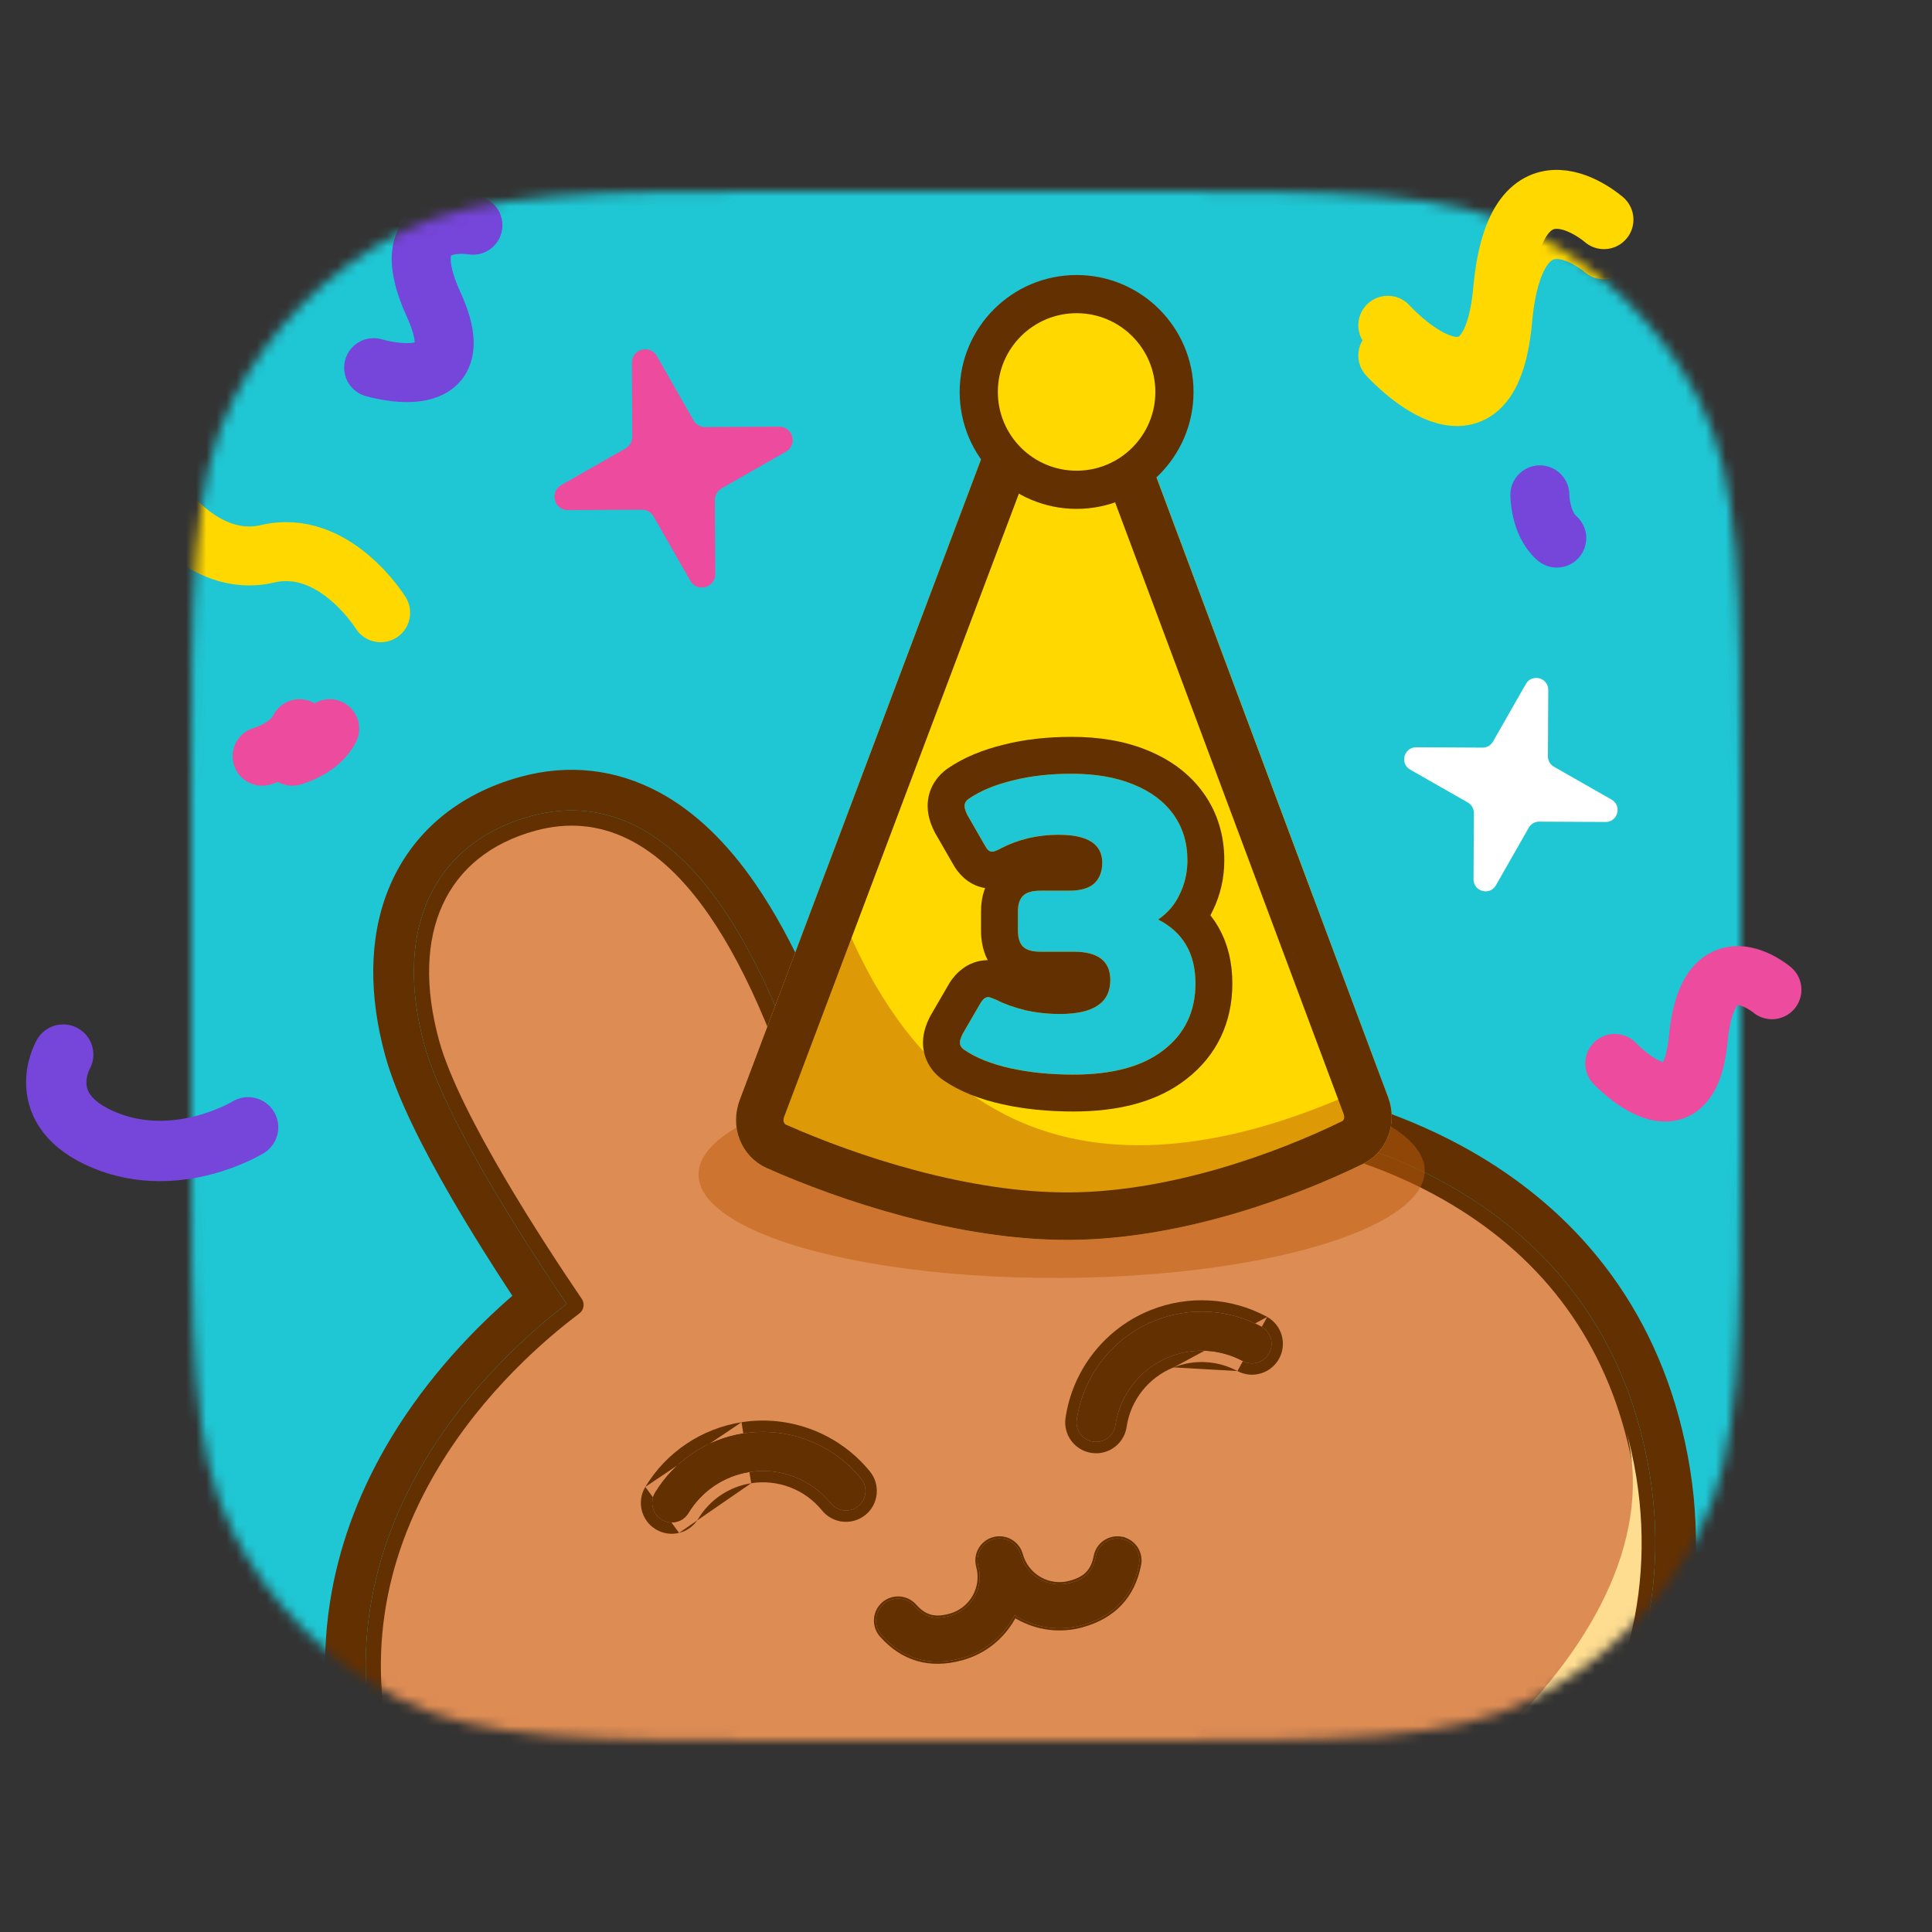 <svg xmlns="http://www.w3.org/2000/svg" width="192" height="192" fill="none" viewBox="0 0 192 192"><rect x="0" y="0" width="192" height="192" fill="#333333" stroke="none"/><mask id="mask0_520_268" style="mask-type:alpha" width="154" height="154" x="19" y="19" maskUnits="userSpaceOnUse"><path fill="#EFF3F5" d="M19 79.8C19 58.518 19 47.877 23.142 39.748C26.785 32.598 32.598 26.785 39.748 23.142C47.877 19 58.518 19 79.8 19H112.2C133.482 19 144.123 19 152.252 23.142C159.402 26.785 165.215 32.598 168.858 39.748C173 47.877 173 58.518 173 79.8V112.2C173 133.482 173 144.123 168.858 152.252C165.215 159.402 159.402 165.215 152.252 168.858C144.123 173 133.482 173 112.2 173H79.8C58.518 173 47.877 173 39.748 168.858C32.598 165.215 26.785 159.402 23.142 152.252C19 144.123 19 133.482 19 112.2V79.8Z"/></mask><g mask="url(#mask0_520_268)"><g clip-path="url(#clip0_520_268)"><rect width="166" height="166" fill="#1FC7D4" transform="translate(10 15)"/><path fill="#633001" d="M102.38 70.655C111.098 68.264 116.89 73.668 119.355 82.66C121.315 89.806 120.577 105.401 120.195 111.499C120.162 112.163 120.387 112.813 120.82 113.317C121.256 113.82 121.868 114.139 122.528 114.206C130.27 115.047 153.647 119.48 159.98 142.579C166.65 166.905 150.732 190.995 112.105 201.616L112.009 201.643C73.363 212.187 47.388 199.602 40.719 175.276C34.05 150.949 52.256 136.435 58.465 131.77C58.998 131.375 59.362 130.789 59.481 130.134C59.596 129.479 59.458 128.806 59.091 128.252C55.653 123.201 47.065 110.163 45.106 103.016C42.641 94.024 44.88 86.419 53.585 84.033C66.133 80.592 74.13 97.507 79.583 116.524C79.756 117.138 80.164 117.651 80.717 117.964C81.267 118.281 81.92 118.361 82.536 118.196L94.897 114.807C95.51 114.635 96.027 114.234 96.343 113.68C96.659 113.131 96.748 112.479 96.583 111.863C91.58 92.725 89.828 74.096 102.376 70.656M101.571 67.72C97.792 68.756 94.864 70.964 92.865 74.284C91.169 77.102 90.158 80.765 89.86 85.168C89.397 92.008 90.583 100.801 93.482 112.036L82.337 115.092C79.104 103.951 75.639 95.782 71.752 90.132C69.251 86.497 66.513 83.864 63.616 82.303C60.204 80.467 56.557 80.061 52.78 81.097C47.708 82.487 44.096 85.533 42.333 89.91C40.785 93.752 40.728 98.562 42.17 103.823C44.124 110.95 51.752 122.858 56.314 129.583C52.897 132.193 46.826 137.484 42.28 145.044C39.611 149.481 37.82 154.123 36.952 158.841C35.914 164.488 36.193 170.289 37.782 176.083C39.575 182.625 42.667 188.377 46.969 193.176C51.305 198.013 56.779 201.777 63.24 204.365C69.794 206.989 77.274 208.36 85.474 208.44C93.934 208.522 103.131 207.225 112.811 204.584L112.911 204.556C122.586 201.895 131.161 198.324 138.396 193.939C145.409 189.689 151.145 184.694 155.443 179.094C159.679 173.575 162.468 167.542 163.732 161.168C164.985 154.844 164.712 148.321 162.918 141.778C161.329 135.984 158.613 130.851 154.842 126.522C151.691 122.906 147.782 119.825 143.228 117.37C135.451 113.176 127.535 111.726 123.263 111.229C123.756 103.119 124.246 88.984 122.292 81.859C120.85 76.597 118.351 72.487 115.063 69.974C111.316 67.108 106.652 66.331 101.576 67.722L101.571 67.72Z"/><path fill="#633001" fill-rule="evenodd" d="M116.165 111.274L116.167 111.247C116.355 108.238 116.629 102.912 116.617 97.482C116.604 91.911 116.284 86.722 115.463 83.727C114.368 79.735 112.665 77.051 110.761 75.595C109.02 74.264 106.723 73.649 103.447 74.547L102.644 71.615L102.64 71.616L103.444 74.548C101.337 75.126 99.936 76.267 98.932 77.936C97.859 79.718 97.153 82.266 96.925 85.645C96.466 92.441 98.009 101.355 100.486 110.834C100.924 112.487 100.682 114.228 99.844 115.688C98.996 117.171 97.607 118.238 95.988 118.693L95.976 118.696L83.59 122.092L83.578 122.095C81.965 122.527 80.214 122.328 78.716 121.469C77.263 120.643 76.168 119.277 75.701 117.629C73 108.211 69.781 99.756 65.92 94.145C64 91.355 62.093 89.524 60.261 88.538C58.546 87.615 56.759 87.347 54.652 87.925C51.385 88.821 49.721 90.521 48.9 92.556C48.003 94.781 47.904 97.959 48.998 101.949C49.819 104.944 52.19 109.571 55.02 114.37C57.779 119.047 60.731 123.488 62.428 125.98L62.443 126.002L62.457 126.025C63.398 127.447 63.749 129.169 63.456 130.833L63.454 130.844L63.452 130.855C63.152 132.508 62.237 133.994 60.88 135.003C54.633 139.698 38.703 152.658 44.611 174.209C47.609 185.141 54.876 193.385 65.873 197.789C76.982 202.238 92.19 202.866 110.942 197.75C110.943 197.75 110.945 197.749 110.947 197.749L111.749 200.69L111.841 200.665M112.009 201.643C112.009 201.643 112.009 201.643 112.009 201.643L112.105 201.616C121.761 198.961 129.997 195.465 136.817 191.333C143.637 187.201 149.039 182.435 153.027 177.24C153.027 177.24 153.027 177.24 153.027 177.24C157.014 172.045 159.586 166.422 160.745 160.577C160.744 160.577 160.745 160.577 160.745 160.577C161.903 154.732 161.648 148.664 159.981 142.583C159.981 142.581 159.981 142.58 159.98 142.579C158.398 136.805 155.75 132.198 152.547 128.521C152.547 128.521 152.547 128.521 152.547 128.521C149.344 124.844 145.587 122.097 141.785 120.047C141.785 120.047 141.785 120.047 141.785 120.047C134.423 116.076 126.896 114.713 122.911 114.249C122.779 114.234 122.652 114.219 122.528 114.206C121.868 114.139 121.256 113.82 120.82 113.317C120.387 112.813 120.162 112.163 120.195 111.499C120.204 111.353 120.214 111.201 120.223 111.044C120.611 104.658 121.267 89.64 119.356 82.664C119.356 82.663 119.356 82.661 119.355 82.66C118.123 78.166 116.06 74.568 113.216 72.392C113.216 72.391 113.215 72.391 113.215 72.391C110.369 70.213 106.74 69.459 102.38 70.655L102.376 70.656C101.555 70.881 100.794 71.171 100.092 71.523C98.114 72.513 96.597 73.987 95.474 75.854C95.474 75.854 95.474 75.854 95.474 75.854C93.952 78.383 93.15 81.633 92.898 85.373C92.403 92.699 94.013 101.908 96.43 111.275C96.481 111.471 96.532 111.667 96.583 111.863C96.748 112.479 96.659 113.131 96.343 113.68C96.027 114.234 95.51 114.635 94.897 114.807L82.536 118.196C81.92 118.361 81.267 118.281 80.717 117.964C80.164 117.651 79.756 117.138 79.583 116.524C79.528 116.329 79.471 116.134 79.415 115.94C76.718 106.648 73.407 97.906 69.245 91.857C69.245 91.857 69.245 91.857 69.245 91.857C67.12 88.769 64.773 86.382 62.174 84.983C62.173 84.983 62.173 84.983 62.172 84.983C59.573 83.584 56.721 83.173 53.585 84.033C49.232 85.226 46.496 87.724 45.157 91.047C43.817 94.371 43.873 98.52 45.106 103.016C45.106 103.017 45.106 103.018 45.106 103.018C47.02 109.993 55.244 122.578 58.834 127.874C58.923 128.004 59.009 128.13 59.091 128.252C59.458 128.806 59.596 129.479 59.481 130.134C59.362 130.789 58.998 131.375 58.465 131.77C58.366 131.844 58.264 131.921 58.16 132C54.931 134.442 48.957 139.254 44.589 146.433C44.589 146.433 44.589 146.433 44.589 146.433C42.348 150.116 40.53 154.422 39.723 159.351C39.723 159.351 39.723 159.351 39.723 159.351C38.948 164.085 39.106 169.394 40.719 175.276C40.719 175.277 40.719 175.277 40.719 175.278C42.387 181.359 45.261 186.707 49.238 191.142C53.215 195.578 58.294 199.102 64.373 201.536C64.373 201.536 64.373 201.536 64.373 201.536C70.452 203.97 77.53 205.315 85.504 205.392C93.477 205.47 102.345 204.279 112.005 201.644C112.006 201.644 112.008 201.643 112.009 201.643ZM112.811 204.584C103.131 207.225 93.934 208.522 85.474 208.44C77.274 208.36 69.794 206.989 63.24 204.365C56.779 201.777 51.305 198.013 46.969 193.176C42.667 188.377 39.575 182.625 37.782 176.083C37.781 176.083 37.781 176.082 37.781 176.081C36.193 170.288 35.914 164.488 36.952 158.841C37.82 154.123 39.611 149.481 42.28 145.044C46.496 138.032 52.024 132.973 55.531 130.193C55.543 130.183 55.556 130.174 55.568 130.164C55.828 129.958 56.078 129.764 56.314 129.583C56.313 129.581 56.311 129.578 56.309 129.575C56.304 129.569 56.3 129.562 56.295 129.555C56.129 129.31 55.958 129.057 55.784 128.799C55.775 128.785 55.765 128.771 55.756 128.757C51.154 121.919 44.047 110.667 42.17 103.823C42.17 103.823 42.17 103.822 42.17 103.821C40.728 98.561 40.786 93.752 42.333 89.91C44.096 85.533 47.708 82.487 52.78 81.097C56.557 80.061 60.204 80.467 63.616 82.303C66.513 83.864 69.251 86.497 71.752 90.132C75.528 95.62 78.905 103.485 82.058 114.142C82.07 114.179 82.081 114.217 82.092 114.254C82.174 114.532 82.255 114.811 82.337 115.092L93.482 112.036C93.482 112.035 93.482 112.034 93.481 112.033C93.409 111.751 93.337 111.47 93.266 111.191C93.257 111.153 93.247 111.115 93.237 111.077C90.516 100.299 89.41 91.812 89.86 85.168C90.158 80.765 91.169 77.102 92.865 74.284C94.864 70.964 97.792 68.756 101.571 67.72L101.576 67.722C106.652 66.331 111.316 67.108 115.063 69.974C118.35 72.486 120.849 76.596 122.291 81.855C122.292 81.856 122.292 81.858 122.292 81.859C124.168 88.701 123.791 102.006 123.322 110.233C123.321 110.25 123.32 110.267 123.319 110.283C123.301 110.594 123.283 110.898 123.265 111.194C123.264 111.203 123.264 111.211 123.263 111.219C123.263 111.222 123.263 111.225 123.263 111.229C123.558 111.263 123.871 111.302 124.201 111.346C124.216 111.348 124.232 111.35 124.248 111.353C128.682 111.951 136.015 113.48 143.228 117.37C147.782 119.825 151.691 122.906 154.842 126.522C158.612 130.85 161.328 135.982 162.916 141.774C162.917 141.775 162.917 141.776 162.918 141.778C164.712 148.321 164.985 154.844 163.732 161.168C162.468 167.542 159.679 173.575 155.443 179.094C151.145 184.694 145.409 189.689 138.396 193.939C131.162 198.324 122.588 201.895 112.913 204.556C112.913 204.556 112.912 204.556 112.911 204.556L112.811 204.584ZM43.964 195.87C39.222 190.58 35.839 184.264 33.889 177.15C32.148 170.799 31.829 164.383 32.982 158.111C33.944 152.88 35.922 147.784 38.821 142.964C42.587 136.701 47.293 131.916 50.919 128.775C48.986 125.838 46.794 122.377 44.77 118.874C42.035 114.143 39.403 108.996 38.278 104.891C36.675 99.046 36.621 93.288 38.59 88.402C40.882 82.71 45.586 78.884 51.712 77.204C56.478 75.897 61.193 76.415 65.529 78.749L65.531 78.75C69.149 80.7 72.33 83.852 75.077 87.844C78.831 93.3 82.089 100.695 85.064 110.159L88.622 109.183C86.354 99.524 85.386 91.502 85.833 84.895C86.16 80.062 87.287 75.725 89.407 72.203C91.947 67.984 95.737 65.134 100.504 63.827L102.118 63.385L102.2 63.431C107.735 62.338 113.089 63.383 117.515 66.769C121.699 69.966 124.584 74.952 126.185 80.792C127.31 84.897 127.671 90.666 127.731 96.13C127.776 100.174 127.656 104.269 127.491 107.778C132.214 108.628 138.701 110.343 145.144 113.817C150.091 116.485 154.391 119.861 157.885 123.871C162.074 128.679 165.069 134.36 166.81 140.711C168.761 147.826 169.072 154.983 167.692 161.953L167.691 161.954C166.298 168.978 163.232 175.575 158.645 181.552C153.997 187.608 147.861 192.922 140.488 197.391C132.882 202.001 123.951 205.706 113.981 208.448L113.874 208.478C103.899 211.199 94.328 212.562 85.435 212.476C76.814 212.392 68.827 210.95 61.74 208.111C54.745 205.311 48.743 201.201 43.964 195.87ZM122.102 118.22C120.419 118.044 118.873 117.232 117.772 115.963L117.764 115.954L117.757 115.946C116.656 114.664 116.08 113.004 116.164 111.3L116.165 111.274M122.102 118.22C125.714 118.613 132.911 119.847 139.867 123.598C146.742 127.306 153.279 133.399 156.088 143.646C159.085 154.579 157.04 165.381 149.827 174.78C142.541 184.274 129.78 192.57 111.038 197.724C111.037 197.724 111.036 197.724 111.035 197.725L111.843 200.664M111.035 197.725L110.947 197.749L111.035 197.725Z" clip-rule="evenodd"/><path fill="#DD8C54" d="M112.412 203.11C112.412 203.11 112.412 203.111 112.412 203.111C93.656 208.227 76.852 208.171 63.809 202.948C57.568 200.448 52.286 196.818 48.105 192.156C43.962 187.534 40.983 181.99 39.252 175.676C36.423 165.357 37.88 155.312 43.585 145.822C48.143 138.238 54.291 132.998 57.551 130.549C57.784 130.378 57.934 130.135 57.984 129.856C58.03 129.593 57.973 129.316 57.822 129.088C54.232 123.817 45.644 110.729 43.638 103.415C40.726 92.792 44.294 84.997 53.183 82.56C59.611 80.798 65.437 83.635 70.499 90.989C74.361 96.602 77.81 104.815 81.047 116.1C81.111 116.331 81.26 116.517 81.465 116.631C81.674 116.753 81.912 116.78 82.145 116.718L94.496 113.332C94.717 113.272 94.906 113.123 95.023 112.92C95.144 112.71 95.176 112.474 95.117 112.249C92.145 100.882 90.923 92.056 91.382 85.264C91.983 76.355 95.548 70.945 101.976 69.183C110.865 66.746 117.91 71.633 120.822 82.254C122.827 89.568 122.113 105.207 121.714 111.592C121.702 111.846 121.794 112.113 121.974 112.323C122.152 112.529 122.407 112.661 122.682 112.688C126.742 113.128 134.703 114.494 142.505 118.702C152.246 123.955 158.62 131.853 161.449 142.172C163.18 148.485 163.446 154.774 162.239 160.865C161.02 167.007 158.329 172.827 154.236 178.161C145.68 189.31 131.25 197.927 112.509 203.082L112.412 203.109C112.412 203.109 112.412 203.109 112.412 203.11Z"/><path fill="#633001" d="M73.869 142.453C70.213 143.032 67.015 145.182 65.096 148.351C64.542 149.267 64.836 150.463 65.751 151.016C66.195 151.284 66.716 151.364 67.22 151.24C67.73 151.118 68.149 150.805 68.418 150.361C69.743 148.171 71.951 146.686 74.476 146.286C77.521 145.805 80.621 146.994 82.564 149.392C83.049 149.989 83.843 150.245 84.585 150.042C84.845 149.971 85.083 149.848 85.293 149.677C86.124 149.003 86.252 147.78 85.578 146.948C82.764 143.478 78.276 141.756 73.867 142.454L73.869 142.453Z"/><path fill="#633001" fill-rule="evenodd" d="M73.805 142.463C70.176 143.057 67.004 145.201 65.096 148.351C64.542 149.267 64.836 150.463 65.751 151.016C66.195 151.284 66.716 151.364 67.22 151.24C67.73 151.118 68.149 150.805 68.418 150.361C69.743 148.171 71.951 146.686 74.476 146.286C77.521 145.805 80.621 146.994 82.564 149.392C83.049 149.989 83.843 150.245 84.585 150.042C84.845 149.971 85.083 149.848 85.293 149.677C86.124 149.003 86.252 147.78 85.578 146.948C82.778 143.494 78.319 141.773 73.931 142.444C73.91 142.447 73.89 142.45 73.869 142.453C73.869 142.453 73.869 142.453 73.869 142.453C73.869 142.453 73.868 142.453 73.867 142.454L73.869 142.453C73.869 142.453 73.868 142.453 73.867 142.453C73.867 142.453 73.867 142.453 73.867 142.453C73.847 142.457 73.826 142.46 73.805 142.463ZM73.693 141.339L73.693 141.339C69.709 141.97 66.222 144.314 64.132 147.767M73.693 141.339C78.498 140.58 83.387 142.455 86.454 146.238L86.454 146.238C87.52 147.552 87.319 149.486 86.005 150.552C85.672 150.823 85.293 151.017 84.883 151.13C83.709 151.452 82.455 151.047 81.689 150.104L81.687 150.103C79.998 148.017 77.3 146.982 74.653 147.401M67.487 152.337C66.692 152.531 65.866 152.403 65.169 151.982L65.168 151.982C63.718 151.106 63.254 149.215 64.132 147.767M67.487 152.337C68.294 152.141 68.961 151.64 69.383 150.946L69.383 150.945C70.537 149.039 72.456 147.748 74.652 147.401" clip-rule="evenodd"/><path fill="#633001" d="M125.342 131.834C122.075 130.087 118.228 129.869 114.788 131.235C110.64 132.883 107.659 136.652 107.007 141.073C106.851 142.132 107.585 143.12 108.643 143.275C108.911 143.316 109.18 143.299 109.438 143.228C110.182 143.024 110.733 142.402 110.846 141.639C111.296 138.584 113.356 135.981 116.218 134.842C118.592 133.899 121.251 134.05 123.507 135.257C123.964 135.503 124.488 135.557 124.986 135.403C125.482 135.253 125.89 134.917 126.136 134.461C126.641 133.517 126.284 132.339 125.34 131.834L125.342 131.834Z"/><path fill="#633001" fill-rule="evenodd" d="M125.341 131.835C125.341 131.835 125.342 131.836 125.342 131.836C125.693 132.024 125.963 132.306 126.137 132.634C126.43 133.186 126.452 133.869 126.136 134.461C125.89 134.917 125.482 135.253 124.986 135.403C124.488 135.557 123.964 135.503 123.507 135.257C121.251 134.05 118.592 133.899 116.218 134.842C113.356 135.981 111.296 138.584 110.846 141.639C110.733 142.402 110.182 143.024 109.438 143.228C109.18 143.299 108.911 143.316 108.644 143.275C107.585 143.12 106.851 142.132 107.007 141.073C107.659 136.652 110.64 132.883 114.788 131.235C117.876 130.008 121.293 130.059 124.323 131.346C124.667 131.492 125.006 131.655 125.339 131.833C125.34 131.833 125.34 131.833 125.34 131.833C125.341 131.833 125.341 131.834 125.342 131.834L125.34 131.834C125.34 131.835 125.341 131.835 125.341 131.835ZM125.935 130.875C125.915 130.862 125.895 130.851 125.874 130.839C122.314 128.936 118.12 128.698 114.371 130.186L114.371 130.187C109.849 131.984 106.602 136.09 105.891 140.908L105.891 140.909C105.644 142.583 106.802 144.143 108.476 144.391C108.901 144.455 109.329 144.428 109.737 144.316C110.912 143.994 111.784 143.009 111.962 141.803L111.962 141.803C112.353 139.146 114.147 136.88 116.635 135.891M125.935 130.875C127.382 131.692 127.917 133.521 127.13 134.993L127.129 134.995C126.744 135.713 126.096 136.244 125.316 136.482C124.527 136.724 123.693 136.637 122.975 136.252M116.635 135.89C118.7 135.07 121.011 135.201 122.975 136.252L116.635 135.89Z" clip-rule="evenodd"/><path fill="#633001" d="M111.468 152.93C110.284 152.699 109.135 153.47 108.904 154.654C108.615 156.135 107.9 156.878 106.36 157.301C105.329 157.583 104.246 157.448 103.32 156.923C102.388 156.389 101.719 155.527 101.437 154.496C101.118 153.332 99.915 152.647 98.751 152.966C97.588 153.285 96.902 154.488 97.221 155.651C97.504 156.683 97.369 157.765 96.843 158.692C96.31 159.624 95.448 160.292 94.416 160.575C92.876 160.997 91.885 160.722 90.879 159.596C90.076 158.695 88.695 158.618 87.794 159.421C86.893 160.224 86.815 161.605 87.618 162.505C89.742 164.884 92.418 165.652 95.571 164.788C97.727 164.197 99.523 162.804 100.639 160.854C100.702 160.743 100.762 160.63 100.821 160.517C100.931 160.587 101.043 160.653 101.155 160.719C103.101 161.823 105.361 162.107 107.513 161.517C110.667 160.652 112.577 158.627 113.19 155.498C113.422 154.313 112.651 153.165 111.466 152.934L111.468 152.93Z"/><path fill="#633001" fill-rule="evenodd" d="M111.239 152.898C110.139 152.8 109.121 153.546 108.904 154.654C108.615 156.135 107.9 156.878 106.36 157.301C105.329 157.583 104.246 157.448 103.32 156.923C102.388 156.389 101.719 155.527 101.437 154.496C101.118 153.332 99.915 152.647 98.751 152.966C97.588 153.285 96.902 154.488 97.221 155.651C97.504 156.683 97.369 157.765 96.843 158.692C96.31 159.624 95.448 160.292 94.416 160.575C92.876 160.997 91.885 160.722 90.879 159.596C90.076 158.695 88.695 158.618 87.794 159.421C86.893 160.224 86.815 161.605 87.618 162.505C89.742 164.884 92.418 165.652 95.571 164.788C97.727 164.197 99.523 162.804 100.639 160.854C100.666 160.806 100.693 160.757 100.72 160.708C100.754 160.645 100.787 160.582 100.821 160.518L100.821 160.517C100.882 160.556 100.943 160.593 101.005 160.63C101.055 160.66 101.105 160.689 101.155 160.719C103.101 161.823 105.361 162.107 107.513 161.517C110.667 160.652 112.577 158.627 113.19 155.498C113.407 154.387 112.743 153.308 111.683 152.987C111.616 152.967 111.548 152.95 111.479 152.936C111.475 152.935 111.471 152.935 111.467 152.934C111.467 152.934 111.467 152.934 111.466 152.934L111.468 152.93C111.468 152.93 111.467 152.93 111.467 152.93C111.463 152.929 111.459 152.928 111.456 152.928C111.383 152.914 111.311 152.904 111.239 152.898ZM111.792 152.796L111.803 152.776L111.509 152.719C110.209 152.465 108.947 153.312 108.693 154.613L108.693 154.613C108.554 155.328 108.316 155.841 107.947 156.226C107.575 156.611 107.052 156.888 106.304 157.093C105.327 157.361 104.303 157.233 103.426 156.736C102.544 156.231 101.912 155.415 101.644 154.439C101.294 153.161 99.972 152.408 98.694 152.759C97.416 153.109 96.663 154.43 97.014 155.708C97.282 156.685 97.154 157.709 96.656 158.586C96.151 159.468 95.336 160.1 94.359 160.368C93.611 160.573 93.02 160.602 92.505 160.459C91.991 160.317 91.525 159.996 91.039 159.453C90.157 158.463 88.64 158.378 87.651 159.26C86.661 160.142 86.576 161.659 87.458 162.648L87.458 162.649C88.543 163.864 89.776 164.675 91.149 165.07C92.522 165.464 94.02 165.436 95.628 164.995C97.839 164.389 99.682 162.96 100.825 160.961L100.826 160.961C100.852 160.914 100.878 160.867 100.904 160.82C100.951 160.848 100.999 160.876 101.045 160.904L101.045 160.904L101.049 160.906C103.044 162.038 105.362 162.329 107.57 161.724C109.178 161.283 110.481 160.543 111.461 159.504C112.441 158.465 113.088 157.137 113.401 155.539L113.401 155.539C113.636 154.335 112.929 153.166 111.792 152.796Z" clip-rule="evenodd"/><path fill="#FEDC90" d="M110.237 194.007C81.218 201.963 45.204 195.844 39.553 175.428C39.561 175.46 39.57 175.492 39.579 175.524C46.512 200.815 73.19 213.997 112.744 203.153C152.299 192.309 168.523 167.364 161.589 142.073C161.581 142.041 161.572 142.009 161.563 141.978C167.114 162.421 139.255 186.051 110.237 194.007Z"/><path stroke="#7645D9" stroke-linecap="round" stroke-width="5.859" d="M153.029 49.176C153.029 49.176 153.029 52.01 154.71 53.475"/><path stroke="#ED4B9E" stroke-linecap="round" stroke-width="5.859" d="M26.047 75.153C26.047 75.153 28.784 74.419 29.764 72.416"/><path fill="#fff" d="M148.662 87.978C148.055 89.042 146.431 88.607 146.438 87.382L146.472 80.793C146.474 80.363 146.244 79.966 145.871 79.753L140.148 76.488C139.084 75.881 139.519 74.257 140.744 74.263L147.333 74.297C147.763 74.299 148.16 74.07 148.373 73.696L151.638 67.973C152.245 66.909 153.869 67.345 153.863 68.569L153.829 75.158C153.827 75.588 154.056 75.986 154.43 76.198L160.153 79.464C161.217 80.071 160.781 81.695 159.557 81.688L152.968 81.654C152.538 81.652 152.141 81.882 151.928 82.255L148.662 87.978Z"/><path fill="#ED4B9E" d="M71.081 57.049C71.088 58.415 69.276 58.901 68.598 57.714L64.954 51.326C64.716 50.909 64.272 50.653 63.793 50.655L56.438 50.693C55.071 50.7 54.585 48.887 55.772 48.21L62.161 44.565C62.577 44.328 62.834 43.884 62.831 43.404L62.793 36.049C62.786 34.683 64.599 34.197 65.276 35.384L68.921 41.773C69.159 42.189 69.602 42.445 70.082 42.443L77.437 42.405C78.804 42.398 79.289 44.211 78.102 44.888L71.714 48.533C71.297 48.77 71.041 49.214 71.043 49.694L71.081 57.049Z"/><path stroke="#FFD800" stroke-linecap="round" stroke-width="5.859" d="M15.371 49.176C15.371 49.176 19.96 56.598 26.6 55.035C33.24 53.473 37.829 60.894 37.829 60.894"/><path stroke="#FFD800" stroke-linecap="round" stroke-width="5.859" d="M159.4 24.828C159.4 24.828 150.673 17.127 149.33 31.828C147.988 46.529 137.918 35.328 137.918 35.328"/><ellipse cx="105.504" cy="116.534" fill="#BF5C0C" opacity=".5" rx="36.087" ry="10.467" transform="rotate(-0.33 105.504 116.534)"/><path fill="#FFD800" d="M106.374 123.219C117.448 123.136 128.689 118.968 135.452 115.659C137.902 114.46 138.897 111.582 137.944 109.033L111.192 37.435C109.362 32.539 102.435 32.547 100.589 37.447L73.514 109.322C72.518 111.966 73.616 114.939 76.194 116.082C83.427 119.291 95.281 123.301 106.374 123.219Z"/><path fill="#FFD800" fill-rule="evenodd" d="M98.205 43.775C106.285 48.422 113.913 57.24 120.315 72.072C125.076 83.102 128.33 88.264 130.524 89.173L111.192 37.435C109.362 32.539 102.435 32.547 100.589 37.447L98.205 43.775Z" clip-rule="evenodd"/><path fill="#BF5C0C" fill-rule="evenodd" d="M135.452 115.658C128.689 118.968 117.448 123.136 106.374 123.218C95.281 123.301 83.427 119.291 76.194 116.082C73.616 114.939 72.518 111.966 73.514 109.322L82.078 86.588C93.389 121.437 119.563 116.015 137.298 107.303L137.944 109.033C138.897 111.582 137.901 114.46 135.452 115.658Z" clip-rule="evenodd" opacity=".5"/><path stroke="#633001" stroke-width="4.719" d="M106.363 120.859C116.935 120.78 127.807 116.776 134.419 113.54C135.669 112.928 136.304 111.39 135.734 109.863L108.982 38.267C107.915 35.411 103.873 35.416 102.796 38.275L75.722 110.147C75.127 111.726 75.817 113.331 77.157 113.925C84.262 117.078 95.758 120.938 106.363 120.859Z"/><path fill="#1FC7D4" d="M106.676 106.792C104.374 106.792 102.283 106.581 100.402 106.16C98.521 105.739 97.005 105.135 95.855 104.349C95.546 104.153 95.391 103.9 95.391 103.591C95.391 103.395 95.49 103.1 95.686 102.707L97.497 99.591C97.721 99.254 97.96 99.086 98.213 99.086C98.325 99.086 98.606 99.184 99.055 99.381C99.813 99.774 100.753 100.11 101.876 100.391C102.999 100.644 104.15 100.77 105.329 100.77C108.669 100.77 110.34 99.647 110.34 97.401C110.34 95.521 109.133 94.58 106.718 94.58H103.392C102.578 94.58 102.002 94.412 101.665 94.075C101.329 93.738 101.16 93.205 101.16 92.475V90.58C101.16 89.878 101.329 89.359 101.665 89.022C102.002 88.685 102.578 88.517 103.392 88.517H106.255C107.378 88.517 108.206 88.278 108.74 87.801C109.273 87.296 109.54 86.608 109.54 85.738C109.54 83.885 108.094 82.959 105.203 82.959C103.125 82.959 101.216 83.408 99.476 84.306C99.392 84.362 99.251 84.432 99.055 84.516C98.858 84.601 98.704 84.643 98.592 84.643C98.339 84.643 98.114 84.46 97.918 84.095L96.149 81.022C95.953 80.629 95.855 80.32 95.855 80.095C95.855 79.814 95.995 79.576 96.276 79.379C97.427 78.593 98.872 77.99 100.613 77.569C102.353 77.12 104.318 76.895 106.508 76.895C108.866 76.895 110.901 77.246 112.614 77.948C114.354 78.649 115.687 79.646 116.614 80.937C117.54 82.229 118.003 83.745 118.003 85.485C118.003 86.692 117.751 87.815 117.245 88.854C116.768 89.892 116.052 90.734 115.098 91.38C117.568 92.643 118.803 94.763 118.803 97.738C118.803 100.518 117.751 102.721 115.645 104.349C113.568 105.978 110.578 106.792 106.676 106.792Z"/><path fill="#633001" fill-rule="evenodd" d="M95.686 102.707L97.497 99.591C97.721 99.254 97.96 99.086 98.213 99.086C98.325 99.086 98.606 99.184 99.055 99.381C99.813 99.774 100.753 100.11 101.876 100.391C102.999 100.644 104.15 100.77 105.329 100.77C108.669 100.77 110.34 99.647 110.34 97.401C110.34 95.521 109.133 94.58 106.718 94.58H103.392C102.578 94.58 102.002 94.412 101.665 94.075C101.329 93.738 101.16 93.205 101.16 92.475V90.58C101.16 89.878 101.329 89.359 101.665 89.022C102.002 88.685 102.578 88.517 103.392 88.517H106.255C107.378 88.517 108.206 88.278 108.74 87.801C109.273 87.296 109.54 86.608 109.54 85.738C109.54 83.885 108.094 82.959 105.202 82.959C103.125 82.959 101.216 83.408 99.476 84.306C99.392 84.362 99.251 84.432 99.055 84.516C98.858 84.601 98.704 84.643 98.591 84.643C98.339 84.643 98.114 84.46 97.918 84.095L96.149 81.022C95.953 80.629 95.855 80.32 95.855 80.095C95.855 79.814 95.995 79.576 96.276 79.379C97.427 78.593 98.872 77.99 100.613 77.569C102.353 77.12 104.318 76.895 106.508 76.895C108.866 76.895 110.901 77.246 112.614 77.948C114.354 78.649 115.687 79.646 116.614 80.937C117.54 82.229 118.003 83.745 118.003 85.485C118.003 86.546 117.808 87.542 117.418 88.473C117.364 88.601 117.306 88.728 117.245 88.854C116.768 89.892 116.052 90.734 115.098 91.38C116.323 92.007 117.244 92.844 117.862 93.891C118.49 94.956 118.803 96.239 118.803 97.738C118.803 100.518 117.751 102.721 115.645 104.349C113.568 105.978 110.578 106.792 106.676 106.792C104.374 106.792 102.283 106.581 100.402 106.16C98.521 105.739 97.005 105.135 95.855 104.349C95.546 104.153 95.391 103.9 95.391 103.591C95.391 103.395 95.49 103.1 95.686 102.707ZM93.823 107.403C92.71 106.67 91.724 105.369 91.724 103.591C91.724 102.46 92.195 101.489 92.406 101.067L92.458 100.964L94.383 97.651L94.445 97.557C94.924 96.839 96.109 95.444 98.157 95.419C97.624 94.395 97.493 93.315 97.493 92.475V90.58C97.493 89.894 97.584 89.073 97.896 88.255C96.085 87.965 95.106 86.585 94.722 85.894L92.917 82.757L92.869 82.662C92.617 82.157 92.187 81.21 92.187 80.095C92.187 78.347 93.156 77.086 94.173 76.375L94.19 76.363L94.207 76.351C95.805 75.26 97.679 74.508 99.723 74.011C101.812 73.475 104.084 73.228 106.508 73.228C109.214 73.228 111.74 73.629 113.994 74.55C116.257 75.465 118.195 76.851 119.593 78.8C121.01 80.774 121.67 83.054 121.67 85.485C121.67 87.209 121.308 88.871 120.56 90.422C120.475 90.605 120.385 90.785 120.29 90.96C120.564 91.309 120.817 91.679 121.045 92.071C122.053 93.799 122.47 95.74 122.47 97.738C122.47 101.59 120.94 104.886 117.898 107.243C114.932 109.563 111.017 110.459 106.676 110.459C104.155 110.459 101.79 110.228 99.601 109.738C97.445 109.256 95.467 108.516 93.823 107.403Z" clip-rule="evenodd"/><circle cx="106.991" cy="38.951" r="9.723" fill="#FFD800" stroke="#633001" stroke-width="3.794"/><path stroke="#7645D9" stroke-linecap="round" stroke-width="5.859" d="M46.999 22.383C46.999 22.383 38.817 20.906 43.098 30.273C47.379 39.641 37.13 36.537 37.13 36.537"/></g></g><path stroke="#FFD800" stroke-linecap="round" stroke-width="5.859" d="M159.4 21.828C159.4 21.828 150.673 14.127 149.33 28.828C147.987 43.53 137.918 32.328 137.918 32.328"/><path stroke="#ED4B9E" stroke-linecap="round" stroke-width="5.859" d="M176.094 98.359C176.094 98.359 169.747 92.988 168.77 103.241C167.794 113.494 160.47 105.682 160.47 105.682"/><path stroke="#ED4B9E" stroke-linecap="round" stroke-width="5.859" d="M29.047 75.153C29.047 75.153 31.784 74.419 32.763 72.416"/><path stroke="#7645D9" stroke-linecap="round" stroke-width="6" d="M6.279 104.805C6.279 104.805 3.105 110.302 10.388 113.311C17.671 116.321 24.656 112.033 24.656 112.033"/><defs><clipPath id="clip0_520_268"><rect width="166" height="166" fill="#fff" transform="translate(10 15)"/></clipPath></defs></svg>